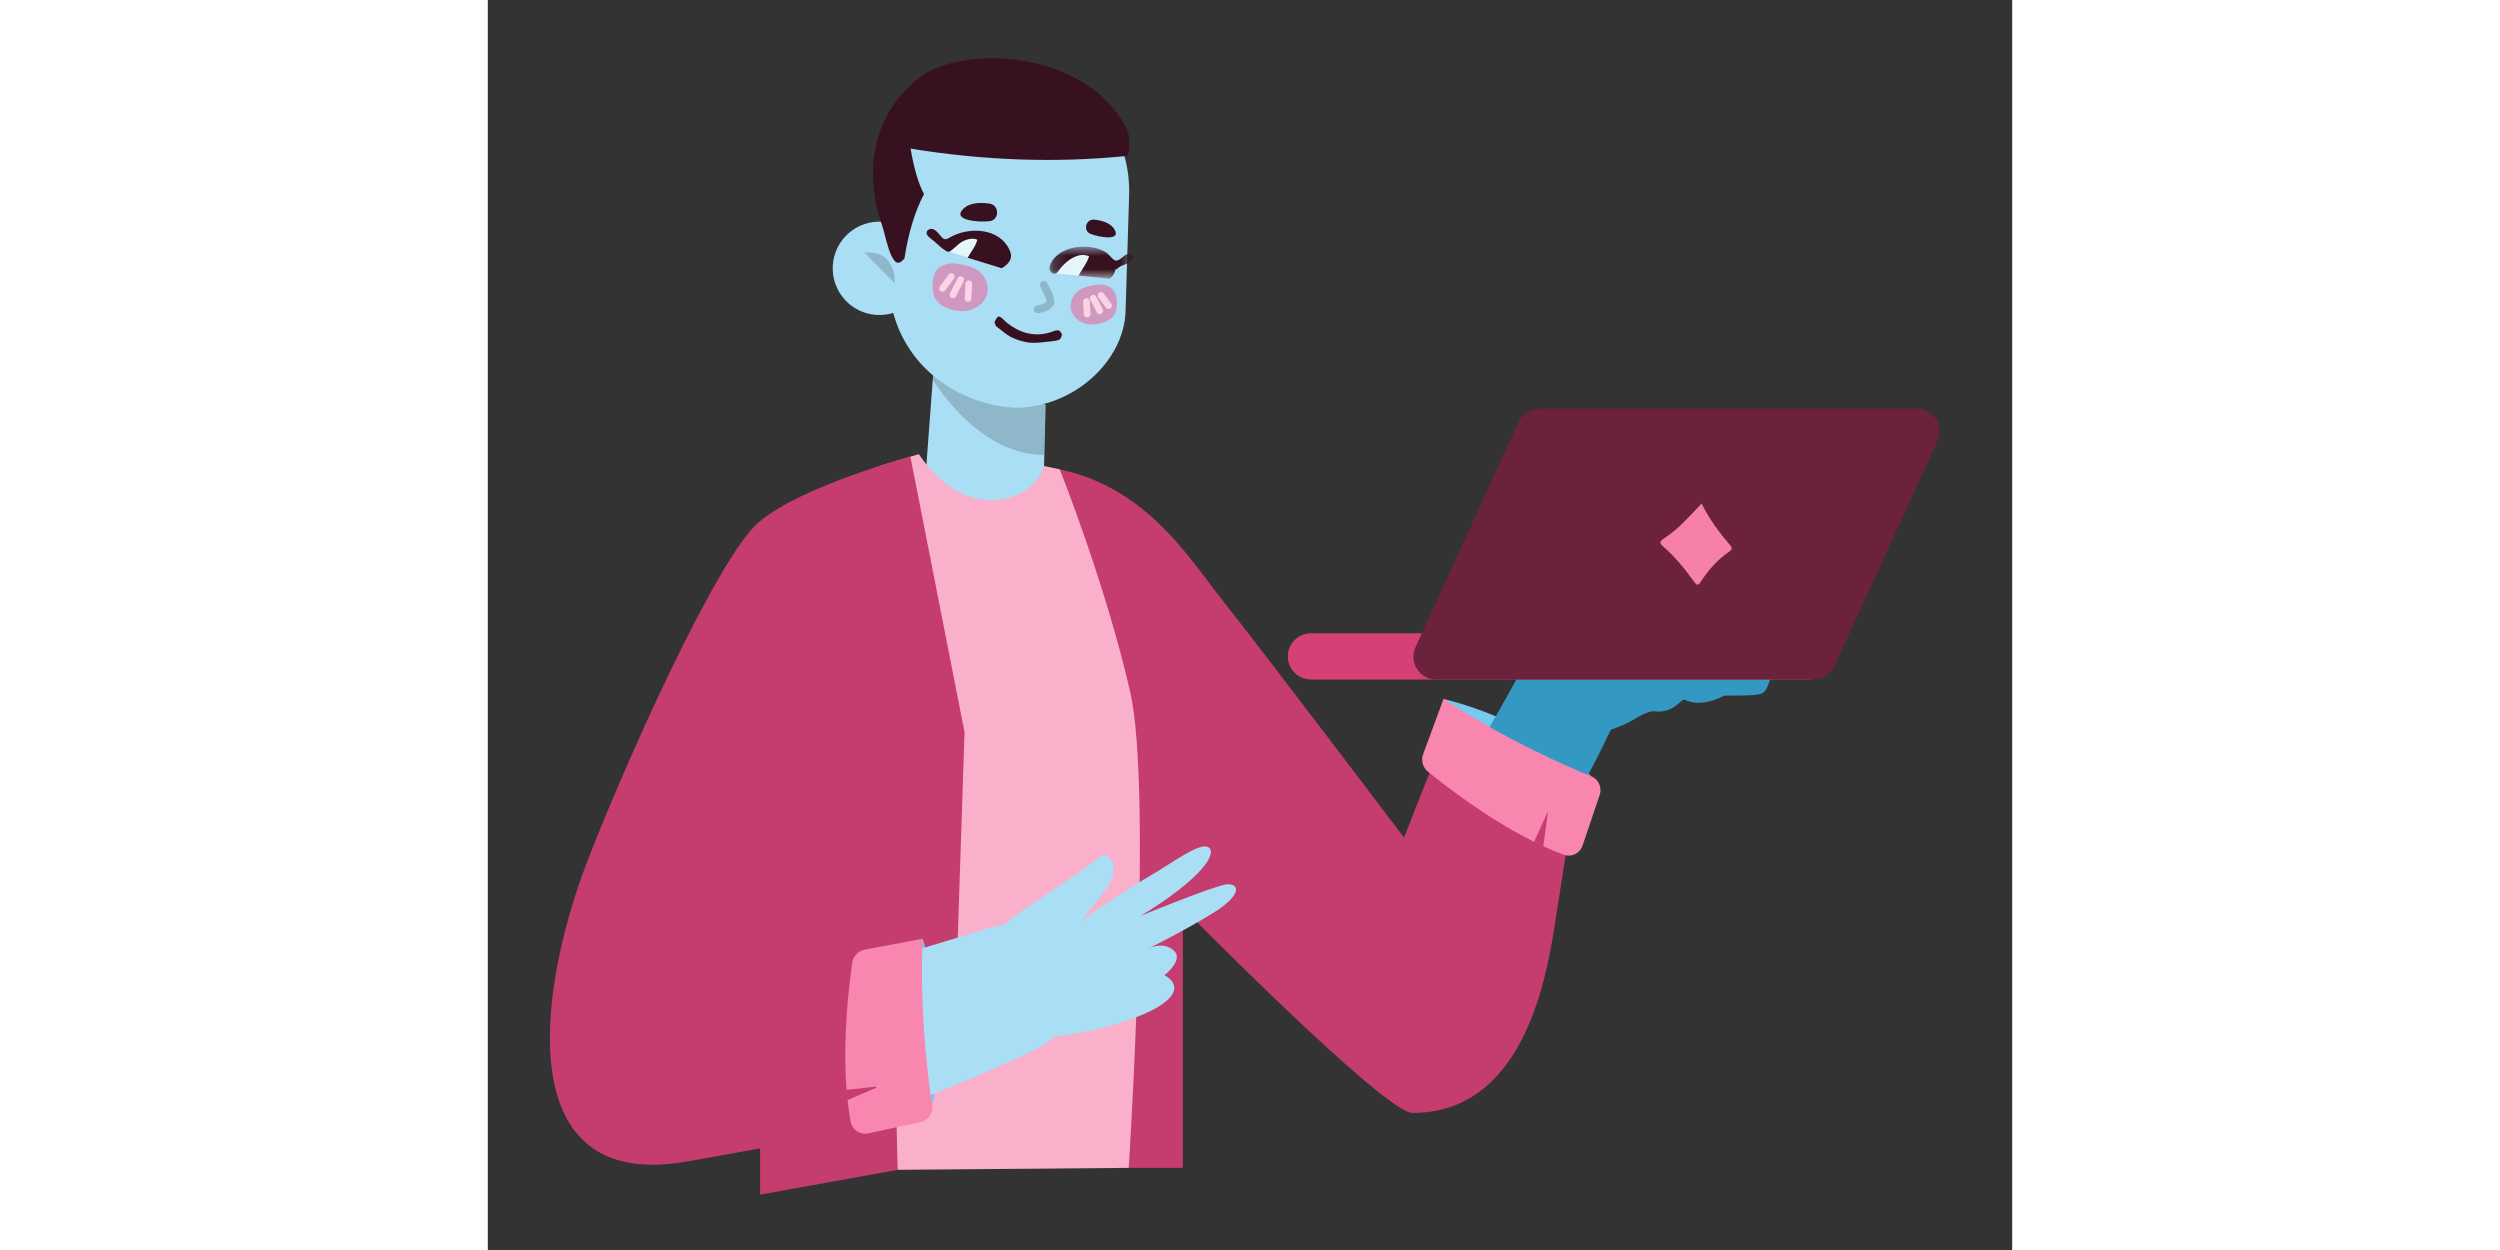 <svg viewBox="26.55 57.112 159.3 130.626" xmlns="http://www.w3.org/2000/svg" xmlns:xlink="http://www.w3.org/1999/xlink" overflow="visible" width="400px" height="200px"><rect x="26.55" y="57.112" width="159.3" height="130.626" fill="#333333" stroke="none"/><rect id="Blush Background Color" fill="none" x="26.55" y="57.112" width="159.3" height="130.626"/><defs><polygon id="mastercharactertorso-path-1" points="0.249 0.149 9.001 0.149 9.001 3.491 0.249 3.491"/></defs><g id="Master/Character/Torso" stroke="none" stroke-width="1" fill="none" fill-rule="evenodd"><g id="Group" transform="translate(-13, 24)"><g id="Head" transform="translate(36.4, 0) scale(1.4 1.4)"><defs><polygon id="headcaesar-path-1" points="0.191 0.381 9.361 0.381 9.361 16 0.191 16"/></defs><g id="Head/Caesar" stroke="none" stroke-width="1" fill="none" fill-rule="evenodd"><g id="Group-24" transform="translate(27.65, 27.86)"><g id="Group-13" transform="translate(7, 20.887)"><mask id="headcaesar-mask-2" fill="#fff"><use xlink:href="#headcaesar-path-1"/></mask><g id="Clip-12"/></g><path d="M16.239,26.001 L16.037,33.67 C15.971,36.363 14.277,37.763 11.627,37.678 C9.364,37.605 7.277,36.368 7.069,34.114 L7.967,22.061 L16.239,26.001 Z" id="Fill-3" fill="#aadef4"/><path d="M16.114,29.742 C10.747,29.747 7.34,23.367 7.34,23.367 L16.275,25.217 L16.114,29.742 Z" id="Fill-6" fill-opacity=".18" fill="#17070d"/><path d="M13.894,26.229 L13.894,26.229 C18.372,26.243 22.07,22.716 22.204,19.059 L22.468,10.43 C22.635,5.846 19.713,1.957 15.138,1.638 C10.454,1.312 4.997,4.789 4.67,9.472 L4.534,16.415 C4.428,21.785 8.536,25.856 13.894,26.229" id="Fill-16" fill="#aadef4"/><path d="M0.354,15.579 C0.22,17.499 1.668,19.164 3.589,19.297 C5.509,19.431 7.174,17.982 7.307,16.062 C7.441,14.142 5.993,12.477 4.072,12.344 C2.152,12.21 0.487,13.658 0.354,15.579" id="Fill-18" fill="#aadef4"/><path d="M4.973,16.938 C4.973,16.938 5.148,14.417 2.711,14.647" id="Fill-20" fill-opacity=".18" fill="#17070d"/><path d="M6.159,6.885 C6.414,8.382 6.747,9.512 7.159,10.273 C6.477,11.588 5.99,13.192 5.698,15.085 C5.413,15.424 5.179,15.492 4.994,15.289 C4.766,15.037 4.642,14.706 4.533,14.382 C4.242,13.51 4.246,13.23 4.003,12.533 C2.87,9.291 2.87,4.655 6.806,1.596 C10.02,-0.902 19.241,-0.511 22.261,5.343 C22.695,6.184 22.387,7.717 22.261,7.434 C17.05,7.964 11.683,7.781 6.159,6.885 Z" id="Fill-17" fill="#37111f"/></g></g></g><g id="Expression" transform="translate(79.8, 50.4) scale(1.4 1.4)"><defs><polygon id="expressionblushing-path-1" points="0.178 0.82 6.429 0.82 6.429 3.208 0.178 3.208"/></defs><g id="Expression/Blushing" stroke="none" stroke-width="1" fill="none" fill-rule="evenodd"><g id="Group-34" transform="translate(4, 2.8)"><path d="M8.505,6.264 C8.576,6.41 8.652,6.553 8.722,6.7 C8.744,6.745 8.765,6.792 8.786,6.839 C8.792,6.852 8.831,6.944 8.8,6.871 C8.809,6.892 8.817,6.912 8.826,6.933 C8.863,7.028 8.898,7.123 8.922,7.222 C8.928,7.243 8.933,7.265 8.938,7.286 C8.94,7.296 8.953,7.374 8.944,7.319 C8.937,7.264 8.945,7.335 8.945,7.345 C8.946,7.363 8.943,7.381 8.945,7.399 C8.947,7.415 8.966,7.322 8.946,7.382 C8.926,7.445 8.966,7.347 8.957,7.366 C8.926,7.419 9.026,7.3 8.961,7.362 C8.937,7.384 8.915,7.408 8.891,7.429 C8.876,7.442 8.877,7.441 8.896,7.426 C8.881,7.437 8.866,7.448 8.851,7.457 C8.824,7.475 8.796,7.492 8.767,7.506 C8.758,7.511 8.674,7.551 8.723,7.53 C8.693,7.542 8.662,7.554 8.63,7.564 C8.5,7.609 8.365,7.637 8.231,7.661 C8.081,7.69 7.982,7.879 8.027,8.02 C8.079,8.18 8.225,8.252 8.385,8.223 C8.711,8.162 9.034,8.067 9.292,7.849 C9.394,7.762 9.48,7.658 9.51,7.525 C9.538,7.402 9.526,7.282 9.504,7.159 C9.428,6.738 9.192,6.351 9.007,5.971 C8.94,5.833 8.734,5.785 8.609,5.867 C8.468,5.957 8.433,6.118 8.505,6.264" id="Fill-1" fill-opacity=".18" fill="#17070d"/><path d="M5.925,3.921 C5.925,3.921 6.181,5.051 5.345,4.775 C4.508,4.499 1.599,3.616 1.599,3.616 C1.599,3.616 3.08,1.238 5.925,3.921" id="Fill-3" fill="#e4f5fc"/><path d="M6.231,3.604 C6.219,3.574 6.21,3.542 6.196,3.511 C5.421,1.826 3.113,1.764 1.699,2.596 C1.588,2.662 1.46,2.73 1.335,2.697 C1.248,2.673 1.18,2.605 1.117,2.539 C0.904,2.314 0.623,1.844 0.255,1.952 C0.064,2.008 0.036,2.081 0.004,2.219 C-0.05,2.453 0.451,2.749 0.586,2.874 C0.861,3.127 1.125,3.377 1.449,3.58 C1.494,3.607 1.541,3.634 1.592,3.642 C1.679,3.654 1.762,3.609 1.832,3.557 C2.219,3.271 2.444,2.934 2.928,2.765 C3.181,2.676 3.538,2.616 3.786,2.747 C3.699,3.189 3.29,3.687 3.068,4.088 L5.601,4.873 C5.601,4.873 6.582,4.399 6.231,3.604" id="Fill-5" fill="#37111f"/><path d="M13.648,5.649 L9.581,5.249 C9.581,5.249 11.147,3.161 12.722,3.787 C14.297,4.412 13.648,5.649 13.648,5.649" id="Fill-7" fill="#e4f5fc"/><g id="Group-11" transform="translate(9, 2.442)"><mask id="expressionblushing-mask-2" fill="#fff"><use xlink:href="#expressionblushing-path-1"/></mask><g id="Clip-10"/><path d="M6.251,1.407 C6.082,1.317 5.923,1.376 5.782,1.483 C5.548,1.661 5.251,2.008 4.974,1.794 C4.718,1.595 4.582,1.333 4.269,1.172 C3.715,0.886 3.043,0.784 2.425,0.832 C1.552,0.898 0.622,1.3 0.24,2.137 C0.166,2.301 0.148,2.5 0.239,2.655 C0.33,2.809 0.548,2.89 0.7,2.796 C0.767,2.755 0.813,2.688 0.856,2.623 C1.302,1.966 2.273,1.166 3.13,1.538 C3.001,2.024 2.585,2.53 2.35,2.981 L4.647,3.208 C4.647,3.208 5.046,2.951 5.082,2.541 C5.131,2.514 5.18,2.491 5.231,2.48 C5.475,2.187 5.89,2.199 6.162,1.957 C6.251,1.87 6.34,1.783 6.429,1.695 C6.426,1.564 6.414,1.494 6.251,1.407" id="Fill-9" fill="#37111f" mask="url(#expressionblushing-mask-2)"/></g><path d="M5.541,8.531 C5.697,8.634 5.881,8.855 5.982,8.935 C6.417,9.279 6.909,9.562 7.449,9.705 C7.85,9.811 8.27,9.836 8.681,9.782 C8.881,9.756 9.08,9.711 9.272,9.646 C9.418,9.598 9.608,9.508 9.762,9.504 C9.836,9.502 9.914,9.528 9.963,9.584 C10.019,9.646 10.066,9.719 10.1,9.795 C10.105,9.95 10.03,10.073 9.941,10.191 C9.718,10.299 9.455,10.309 9.211,10.342 C8.938,10.376 8.665,10.404 8.39,10.424 C8.208,10.437 8.025,10.447 7.843,10.438 C7.33,10.412 6.782,10.245 6.321,10.018 C6.109,9.915 5.911,9.756 5.721,9.615 C5.622,9.541 5.524,9.465 5.429,9.385 C5.359,9.327 5.183,9.219 5.152,9.135 C5.125,9.065 5.1,8.995 5.073,8.926 C5.062,8.895 5.175,8.693 5.194,8.658 C5.235,8.584 5.297,8.486 5.392,8.477 C5.435,8.472 5.486,8.495 5.541,8.531" id="Fill-12" fill="#37111f"/><path d="M4.71,1.362 C5.454,1.262 5.446,0.162 4.703,0.05 C4.057,-0.046 3.233,-0.045 2.747,0.435 C1.856,1.313 3.89,1.453 4.687,1.365 C4.694,1.364 4.702,1.364 4.71,1.362" id="Fill-14" fill="#37111f"/><path d="M12.236,2.308 C11.654,2.071 11.893,1.18 12.518,1.246 C13.063,1.304 13.73,1.479 14.024,1.97 C14.56,2.87 12.882,2.554 12.255,2.316 C12.249,2.313 12.242,2.311 12.236,2.308" id="Fill-16" fill="#37111f"/><path d="M4.287,7.29 C4.027,7.654 3.618,7.907 3.18,8.012 C2.674,8.132 2.137,8.067 1.648,7.892 C1.328,7.776 1.018,7.608 0.795,7.352 C0.409,6.91 0.383,6.096 0.512,5.547 C0.589,5.218 0.78,4.903 1.074,4.736 C1.506,4.491 1.976,4.473 2.45,4.56 C2.869,4.638 3.293,4.727 3.667,4.931 C4.412,5.339 4.81,6.336 4.396,7.114 C4.364,7.176 4.327,7.234 4.287,7.29" id="Fill-18" fill-opacity=".5" fill="#f5538e"/><path d="M1.192,6.637 C1.141,6.637 1.089,6.621 1.045,6.589 C0.933,6.507 0.909,6.351 0.99,6.24 L1.647,5.34 C1.729,5.229 1.886,5.205 1.996,5.285 C2.108,5.367 2.132,5.524 2.051,5.635 L1.394,6.534 C1.345,6.602 1.269,6.637 1.192,6.637" id="Fill-20" fill="#fcd3e2"/><path d="M3.095,7.388 L3.081,7.388 C2.943,7.38 2.838,7.262 2.845,7.124 L2.908,6.012 C2.915,5.874 3.027,5.788 3.171,5.776 C3.309,5.784 3.414,5.902 3.407,6.039 L3.345,7.152 C3.337,7.285 3.227,7.388 3.095,7.388" id="Fill-22" fill="#fcd3e2"/><path d="M1.971,7.107 C1.932,7.107 1.893,7.098 1.857,7.08 C1.734,7.016 1.685,6.866 1.749,6.743 L2.329,5.613 C2.391,5.49 2.543,5.442 2.665,5.504 C2.788,5.568 2.837,5.718 2.773,5.841 L2.193,6.971 C2.149,7.057 2.061,7.107 1.971,7.107" id="Fill-24" fill="#fcd3e2"/><path d="M10.99,8.417 C11.208,8.723 11.551,8.935 11.918,9.021 C12.341,9.122 12.791,9.068 13.201,8.921 C13.469,8.824 13.729,8.685 13.916,8.47 C14.239,8.099 14.261,7.417 14.153,6.957 C14.088,6.681 13.928,6.418 13.682,6.278 C13.32,6.072 12.926,6.057 12.529,6.13 C12.178,6.195 11.823,6.27 11.51,6.44 C10.885,6.782 10.552,7.617 10.899,8.27 C10.926,8.321 10.956,8.37 10.99,8.417" id="Fill-26" fill-opacity=".5" fill="#f5538e"/><path d="M13.584,7.911 C13.507,7.911 13.431,7.876 13.382,7.808 L12.832,7.055 C12.75,6.943 12.774,6.787 12.886,6.705 C12.996,6.625 13.153,6.646 13.235,6.76 L13.786,7.514 C13.867,7.625 13.843,7.781 13.731,7.863 C13.687,7.895 13.635,7.911 13.584,7.911" id="Fill-28" fill="#fcd3e2"/><path d="M11.989,8.54 C11.857,8.54 11.747,8.437 11.739,8.304 L11.687,7.372 C11.679,7.234 11.785,7.116 11.923,7.108 C12.079,7.122 12.179,7.207 12.186,7.345 L12.239,8.276 C12.246,8.414 12.141,8.532 12.003,8.54 L11.989,8.54 Z" id="Fill-30" fill="#fcd3e2"/><path d="M12.93,8.304 C12.84,8.304 12.752,8.254 12.708,8.168 L12.222,7.222 C12.159,7.099 12.207,6.949 12.33,6.885 C12.454,6.824 12.604,6.871 12.666,6.993 L13.152,7.94 C13.216,8.063 13.167,8.213 13.044,8.277 C13.008,8.295 12.969,8.304 12.93,8.304" id="Fill-32" fill="#fcd3e2"/></g></g></g><g id="Upper" transform="translate(0, 1.4) scale(1.4 1.4)"><g id="Upper/Holding Laptop 1" stroke="none" stroke-width="1" fill="none" fill-rule="evenodd"><g id="Upper" transform="translate(32, 53)"><polygon id="Path" fill="#c53c6e" points="16.574 53.573 16.574 58.825 26.845 56.971 27.574 50.038"/><path d="M67.587,21.824 C67.587,21.824 74.1,23.261 78.603,27.586 L70.197,25.585 L67.587,21.824 Z" id="Fill-191" fill="#75caed"/><path d="M47.767,33.024 C47.03,31.468 45.713,29.591 46.275,27.893 C46.75,26.457 48.169,25.284 49.448,24.586 C50.603,23.954 51.901,23.539 53.218,23.562 C56.414,23.621 56.813,25.709 57.996,28.14 C58.482,29.14 58.986,30.093 59.52,30.927 C60.051,31.757 60.602,32.484 61.093,32.969 C61.335,33.212 61.559,33.388 61.723,33.509 C61.889,33.627 61.993,33.675 62.038,33.7 C62.06,33.711 62.071,33.718 62.106,33.741 L62.058,33.744 L61.962,33.75 C61.697,33.774 61.51,33.809 61.338,33.852 C61.263,33.871 61.191,33.891 61.125,33.913 C61.071,33.929 61.007,33.954 60.963,33.969 C60.776,34.043 60.689,34.094 60.642,34.124 C60.596,34.153 60.598,34.158 60.616,34.149 C60.636,34.139 60.674,34.118 60.726,34.081 C60.937,33.935 61.285,33.638 61.64,33.305 C61.998,32.966 63.376,34.577 63.757,34.165 C64.529,33.344 65.305,32.429 66.087,31.497 C69.207,27.739 74.498,17.65 74.498,17.65 L81.205,21.616 C81.064,21.947 80.934,22.244 80.796,22.553 C80.659,22.86 80.524,23.167 80.382,23.468 C80.102,24.075 79.813,24.674 79.518,25.273 C78.929,26.468 78.312,27.649 77.672,28.823 C76.388,31.169 75.011,33.474 73.466,35.759 C72.693,36.907 71.869,38.038 70.953,39.19 C70.489,39.763 69.999,40.339 69.452,40.93 C68.898,41.524 68.304,42.125 67.49,42.778 C67.288,42.941 67.063,43.11 66.814,43.283 C66.564,43.457 66.292,43.634 65.96,43.82 C65.629,44.004 65.248,44.197 64.756,44.38 C64.637,44.426 64.495,44.473 64.363,44.515 C64.22,44.559 64.07,44.601 63.916,44.64 C63.586,44.718 63.24,44.785 62.812,44.819 L62.656,44.83 L62.544,44.836 L62.426,44.84 L62.187,44.846 C62.029,44.852 61.869,44.846 61.709,44.844 C61.39,44.836 61.07,44.814 60.752,44.778 C60.116,44.707 59.488,44.581 58.889,44.41 C57.687,44.067 56.61,43.549 55.683,42.969 C54.753,42.388 53.968,41.739 53.274,41.083 C51.897,39.761 50.87,38.405 49.996,37.055 C49.124,35.705 48.401,34.365 47.767,33.024" id="Fill-193" fill="#3499c2"/><path d="M74.511,22.745 C75.495,24.071 77.166,24.69 78.795,24.422 C79.571,24.294 80.47,24.046 81.381,23.583 C82.012,23.262 82.792,22.689 83.342,22.75 C84.708,22.898 85.206,21.955 85.553,21.868 C85.876,22.024 86.332,22.161 86.891,22.099 C87.602,22.023 88.192,21.764 88.537,21.576 L88.539,21.576 C89.898,21.559 91.084,21.611 91.467,21.344 C92.233,20.811 92.978,15.584 91.673,15.368 C89.945,15.083 90.823,18.937 89.245,19.667 C89.245,19.667 90.432,14.794 88.487,14.434 C87.159,14.189 86.947,19.048 85.535,19.928 C85.535,19.928 86.873,15.414 85.438,14.69 C84.003,13.966 84.007,19.408 82.542,19.549 C82.243,19.576 83.73,15.694 82.01,15.484 C80.29,15.275 81.251,19.914 76.166,19.809 C74.106,19.767 73.27,21.071 74.511,22.745" id="Fill-195" fill="#3499c2"/><path d="M57.692,20.372 L94.888,20.372 C95.84,20.372 96.612,19.601 96.612,18.648 C96.612,17.696 95.84,16.924 94.888,16.924 L57.692,16.924 C56.74,16.924 55.968,17.696 55.968,18.648 C55.968,19.601 56.74,20.372 57.692,20.372" id="Fill-197" fill="#d54177"/><path d="M67.043,20.372 L95.212,20.372 C95.878,20.372 96.483,19.984 96.76,19.379 L104.461,2.561 C104.978,1.435 104.154,0.151 102.914,0.151 L74.744,0.151 C74.078,0.151 73.474,0.539 73.196,1.144 L65.495,17.961 C64.979,19.089 65.803,20.372 67.043,20.372" id="Fill-199" fill="#6c213c"/><path d="M86.852,7.233 C87.421,8.404 88.165,9.386 88.964,10.328 C89.132,10.526 89.168,10.651 88.917,10.823 C88.043,11.424 87.35,12.209 86.776,13.093 C86.603,13.359 86.49,13.348 86.325,13.12 C85.615,12.131 84.854,11.19 83.925,10.393 C83.614,10.126 83.872,9.955 84.086,9.814 C85.131,9.129 85.943,8.196 86.852,7.233" id="Fill-201" fill="#f780ab"/><path d="M37.751,4.483 C45.132,5.439 48.489,11.193 51.127,14.502 C53.82,17.884 64.641,32.167 64.641,32.167 C64.641,32.167 66.041,28.576 68.258,23.03 L77.657,27.46 C76.982,31.721 76.239,36.423 75.898,38.657 C75.194,43.267 73.319,52.725 65.268,52.725 C63.189,52.725 48.133,37.428 48.133,37.428 L48.133,56.825 L44.093,56.825 L41.537,24.233 C38.909,11.053 37.647,4.469 37.751,4.483 Z" id="Fill-203" fill="#c53c6e"/><path d="M25.513,4.429 L26.845,56.971 L44.093,56.825 C44.093,56.825 45.886,28.694 44.208,21.332 C42.361,13.228 38.943,4.688 38.943,4.688 L37.739,4.428 C37.36,6.692 32.289,9.228 28.42,3.55 L25.513,4.429 Z" id="Fill-205" fill="#faafca"/><path d="M27.574,41.899 L45.361,41.899 C45.365,42.276 45.365,42.637 45.361,42.98 L27.654,42.98 L27.574,41.899 Z" id="Fill-207" fill="#e4f5fc"/><path d="M27.794,3.739 C27.794,3.739 19.664,5.916 16.486,8.621 C13.308,11.325 6.218,27.301 3.639,34.044 C-0.045,43.678 -2.04,58.655 11.077,56.356 C24.194,54.057 26.286,53.382 26.286,53.382 L26.286,46.823 L31.158,44.726 L31.835,24.307 L27.794,3.739 Z" id="Fill-209" fill="#c53c6e"/><path d="M28.707,39.723 C28.707,39.723 30.821,46.048 29.422,52.133 L26.821,43.894 L28.707,39.723 Z" id="Fill-211" fill="#75caed"/><path d="M39.785,42.129 C38.998,39.561 36.279,38.115 33.71,38.902 L33.571,38.945 L30.368,39.927 C29.289,40.256 28.21,40.577 27.131,40.887 C26.53,41.065 25.931,41.225 25.331,41.393 C25.02,45.177 24.931,49.013 25.508,52.751 C26.077,52.556 26.656,52.369 27.216,52.167 C28.355,51.747 29.482,51.31 30.597,50.864 C31.711,50.413 32.815,49.95 33.913,49.471 L35.554,48.735 L37.209,47.954 C39.365,46.94 40.504,44.471 39.785,42.129" id="Fill-213" fill="#aadef4"/><path d="M34.111,41.222 C34.111,41.222 33.954,39.212 35.343,38.196 C36.733,37.178 40.875,34.532 41.776,33.712 C42.676,32.892 43.551,34.472 42.451,35.953 C41.351,37.434 40.544,38.364 40.544,38.364 C40.544,38.364 44.007,35.983 45.667,35.033 C47.326,34.084 49.429,32.452 50.066,32.91 C50.702,33.367 49.519,35.248 45.009,38.001 C45.009,38.001 50.511,35.754 51.385,35.663 C52.333,35.566 52.657,36.419 50.319,37.844 C47.98,39.27 45.555,40.456 45.555,40.456 C45.555,40.456 46.63,39.883 47.44,40.586 C48.251,41.289 46.755,42.447 46.755,42.447 C46.755,42.447 48.606,43.292 46.439,44.712 C44.272,46.132 37.997,47.597 36.407,46.856 C34.818,46.114 34.111,41.222 34.111,41.222" id="Fill-215" fill="#aadef4"/><path d="M25.512,50.727 L23.03,50.998 C22.727,47.196 23.208,43.197 23.454,41.511 C23.527,41.017 23.905,40.626 24.396,40.534 L28.707,39.723 C28.478,45.275 29.1,50.089 29.422,52.133 C29.514,52.722 29.133,53.28 28.551,53.406 L24.643,54.251 C24.05,54.379 23.456,54.001 23.343,53.406 C23.241,52.871 23.161,52.32 23.1,51.761 L25.512,50.727 Z" id="Fill-217" fill="#f886af"/><path d="M75.387,30.218 L74.345,32.488 C70.927,30.793 67.742,28.326 66.423,27.25 C66.036,26.934 65.895,26.408 66.068,25.94 L67.587,21.824 C72.232,24.873 76.683,26.813 78.602,27.586 C79.155,27.809 79.438,28.423 79.246,28.987 L77.964,32.775 C77.769,33.349 77.14,33.664 76.571,33.455 C76.06,33.269 75.546,33.053 75.035,32.819 L75.387,30.218 Z" id="Fill-219" fill="#f886af"/></g></g></g></g></g></svg>